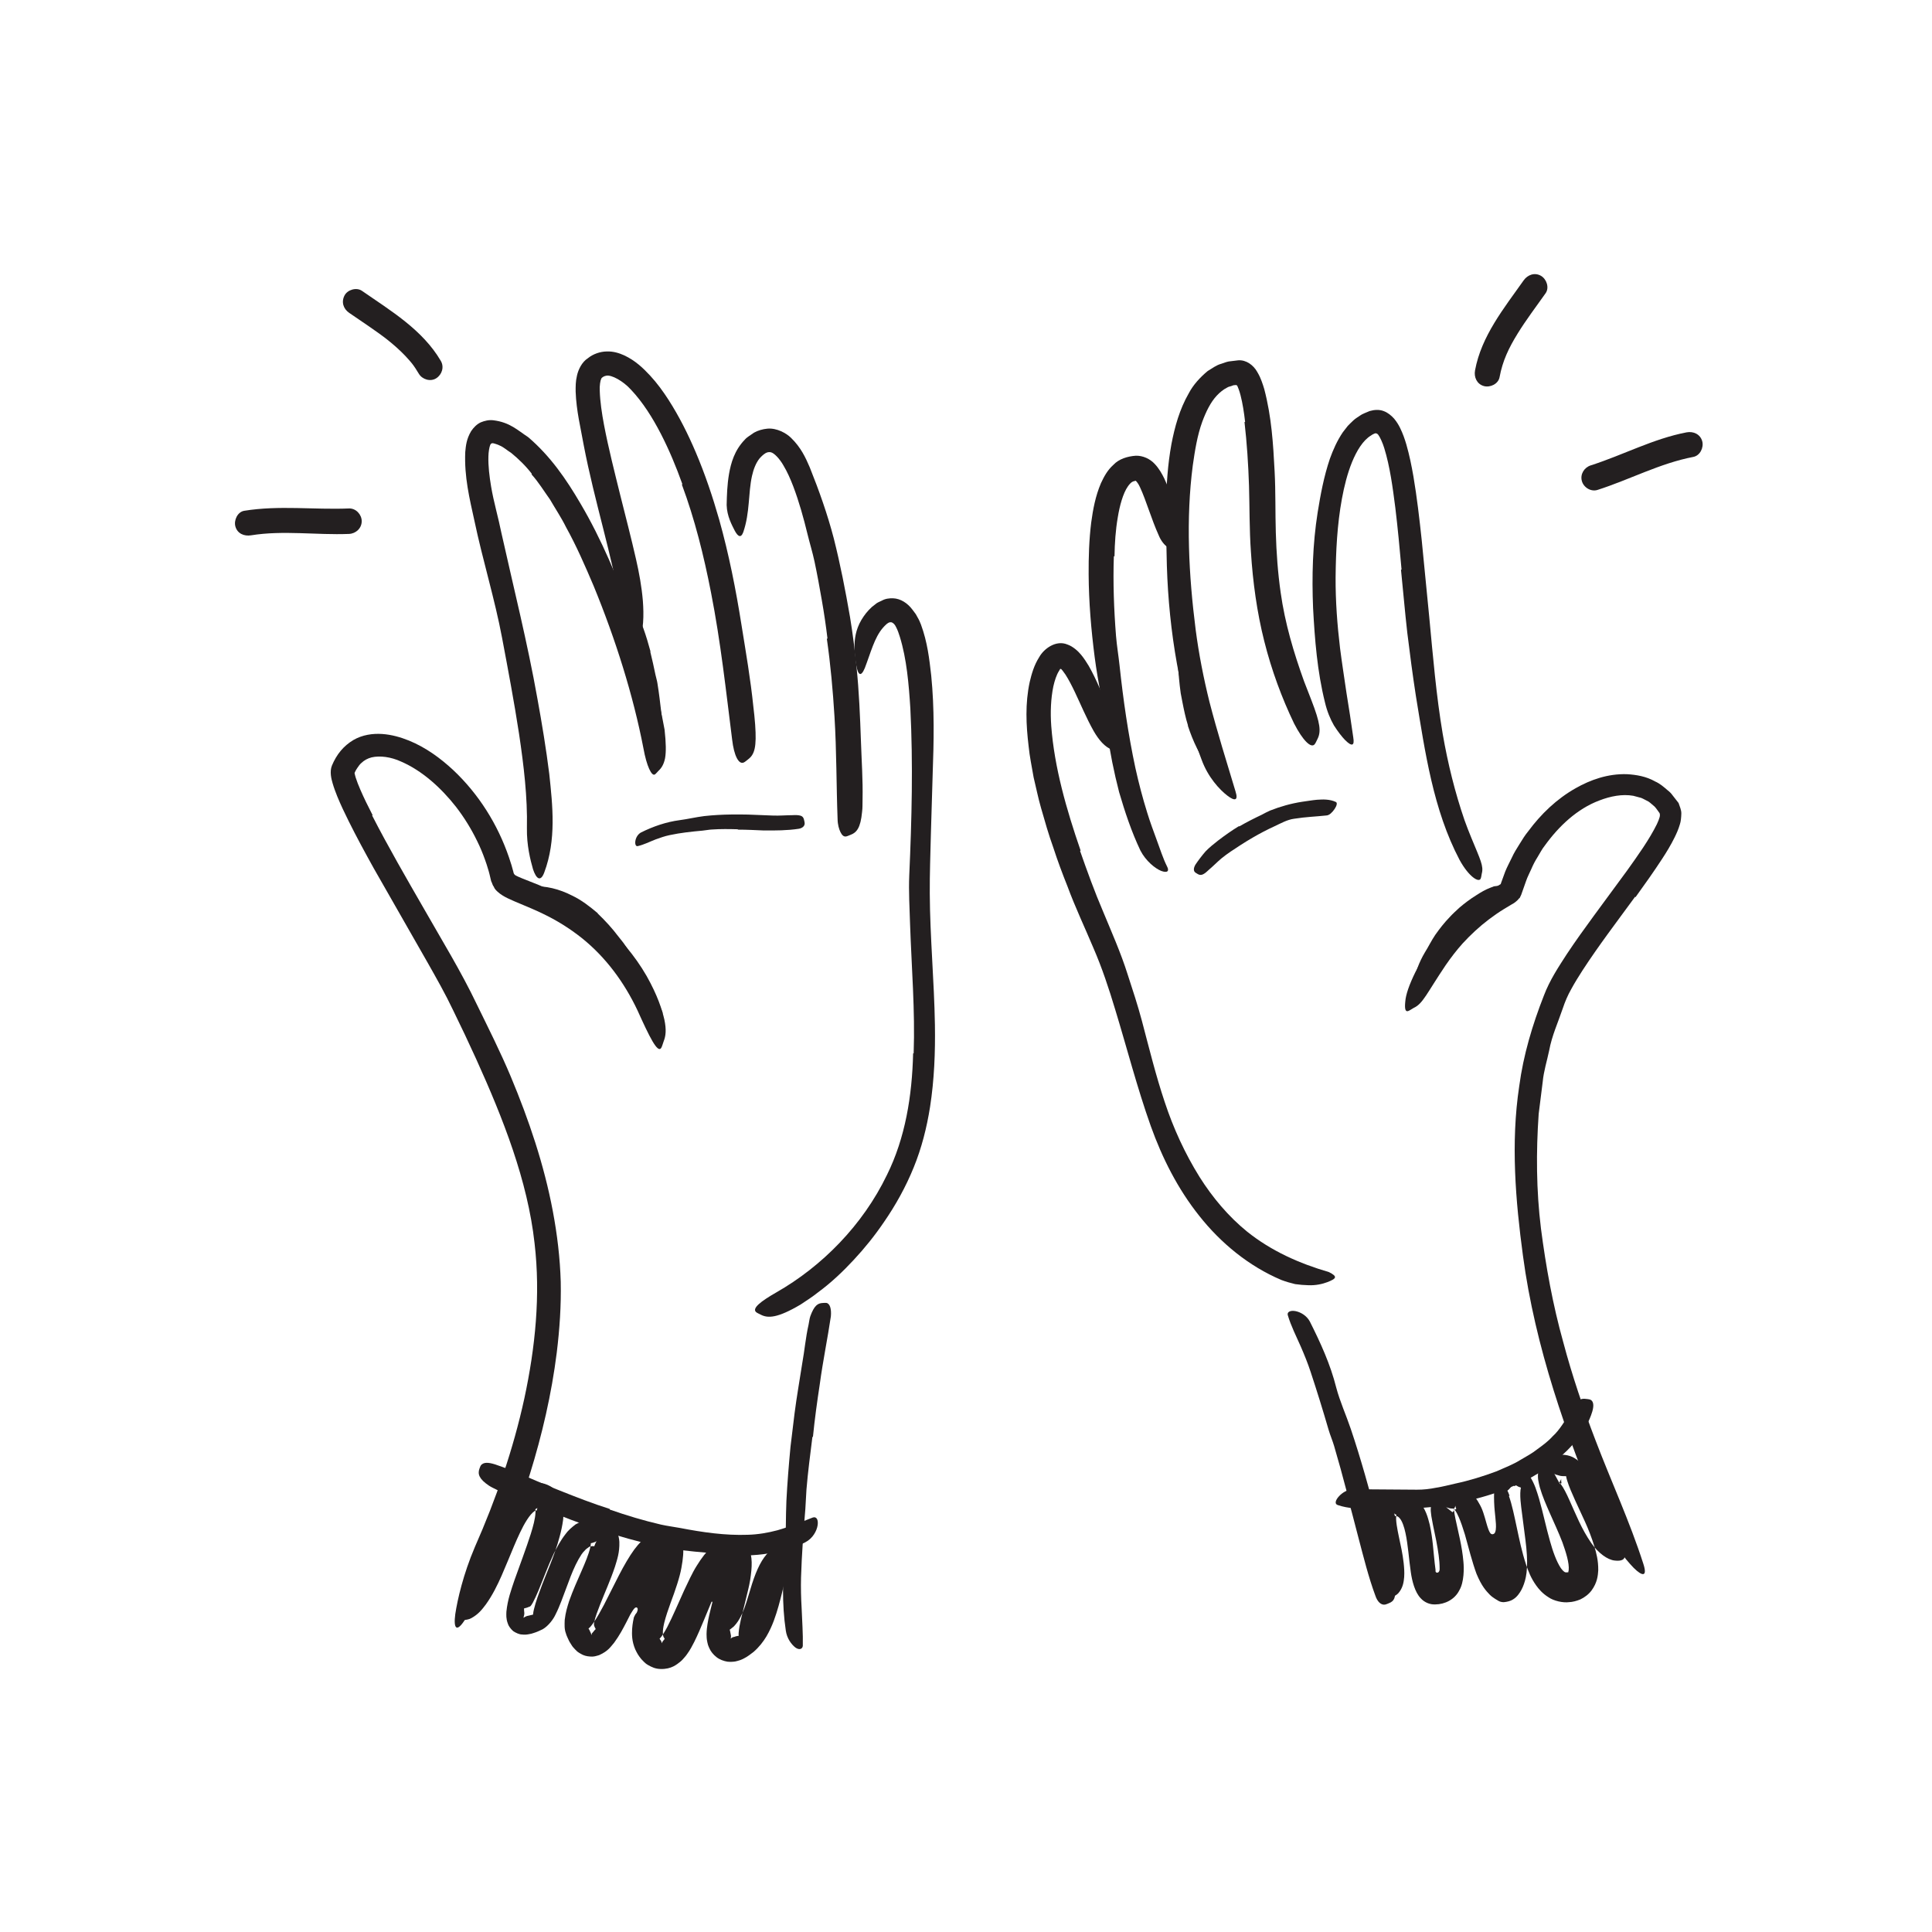 <svg width="148" height="148" viewBox="0 0 148 148" fill="none" xmlns="http://www.w3.org/2000/svg">
<path fill-rule="evenodd" clip-rule="evenodd" d="M45.785 69.975C46.352 70.516 46.88 71.091 47.346 71.707C47.513 71.934 47.708 72.139 47.86 72.375C48.428 73.188 48.905 74.05 49.372 74.91C49.584 75.293 49.79 75.668 50 76.048C50.265 76.534 50.543 77.013 50.742 77.529C50.868 77.85 50.248 77.682 49.927 77.134C49.364 76.162 48.866 75.17 48.334 74.182C48.015 73.591 47.6 73.03 47.192 72.483C46.735 71.891 46.267 71.3 45.723 70.789C45.405 70.454 45.036 70.18 44.682 69.887C44.113 69.494 43.515 69.121 42.865 68.896C42.61 68.819 42.361 68.727 42.102 68.683C41.843 68.649 41.581 68.614 41.324 68.579C41.212 68.559 41.096 68.579 40.981 68.572C40.554 68.557 40.422 68.501 40.329 68.31C40.307 68.266 40.279 68.223 40.266 68.179C40.223 68.034 40.408 67.927 40.751 67.91C41.771 67.825 42.864 68.112 43.824 68.605C44.555 68.95 45.189 69.453 45.795 69.961L45.785 69.975Z" fill="#231F20"/>
<path fill-rule="evenodd" clip-rule="evenodd" d="M111.758 70.441C111.383 70.823 111.016 71.22 110.7 71.66C110.586 71.821 110.476 71.985 110.373 72.153C109.972 72.724 109.649 73.346 109.35 73.983C109.239 74.273 109.117 74.564 109.053 74.867C108.953 75.253 108.895 75.642 108.737 76.018C108.649 76.256 108.229 75.872 108.256 75.373C108.405 74.526 108.707 73.705 109.15 72.963C109.424 72.526 109.655 72.046 109.95 71.611C110.283 71.14 110.637 70.685 111.037 70.271C111.274 70.007 111.539 69.773 111.797 69.532C112.205 69.185 112.635 68.86 113.09 68.58C113.436 68.353 113.793 68.144 114.185 67.997C114.269 67.964 114.362 67.928 114.442 67.897C114.787 67.84 114.904 67.87 114.992 67.96C115.013 67.98 115.037 68 115.05 68.021C115.093 68.09 114.975 68.194 114.769 68.304C114.154 68.62 113.573 68.999 112.988 69.408C112.555 69.712 112.154 70.074 111.77 70.452L111.758 70.441Z" fill="#231F20"/>
<path fill-rule="evenodd" clip-rule="evenodd" d="M49.814 49.922C49.961 50.51 50.089 51.101 50.212 51.692C50.258 51.907 50.328 52.117 50.361 52.335C50.488 53.103 50.575 53.876 50.666 54.647C50.704 54.995 50.741 55.329 50.779 55.674C50.83 56.109 50.871 56.557 50.798 57.004C50.761 57.276 50.36 56.913 50.268 56.449C50.116 55.6 49.935 54.75 49.864 53.864C49.81 53.335 49.643 52.807 49.527 52.277C49.403 51.694 49.273 51.11 49.13 50.53C49.036 50.176 48.952 49.817 48.844 49.466C48.686 48.933 48.528 48.395 48.315 47.888C48.154 47.491 47.93 47.131 47.72 46.776C47.674 46.7 47.624 46.618 47.579 46.545C47.424 46.253 47.439 46.127 47.552 45.959C47.579 45.92 47.601 45.878 47.63 45.846C47.724 45.738 47.902 45.791 48.122 45.985C48.702 46.597 49.002 47.386 49.293 48.157C49.502 48.735 49.672 49.325 49.834 49.915L49.814 49.922Z" fill="#231F20"/>
<path fill-rule="evenodd" clip-rule="evenodd" d="M91.005 55.575C90.817 54.98 90.694 54.373 90.575 53.77C90.532 53.548 90.492 53.336 90.449 53.111C90.337 52.33 90.281 51.548 90.218 50.769C90.196 50.424 90.159 50.077 90.119 49.736C90.073 49.297 90.011 48.857 90.031 48.414C90.043 48.138 90.526 48.454 90.584 48.954C90.672 49.844 90.763 50.728 90.816 51.628C90.851 52.165 90.968 52.713 91.066 53.25C91.167 53.844 91.299 54.429 91.457 55.008C91.56 55.362 91.674 55.713 91.807 56.056C92.014 56.576 92.247 57.09 92.521 57.579C92.733 57.961 92.981 58.313 93.211 58.685C93.262 58.765 93.317 58.851 93.365 58.929C93.54 59.244 93.554 59.365 93.437 59.51C93.41 59.543 93.386 59.58 93.356 59.606C93.254 59.695 93.09 59.614 92.94 59.402C92.494 58.771 92.077 58.077 91.698 57.327C91.419 56.769 91.186 56.178 90.991 55.581L91.005 55.575Z" fill="#231F20"/>
<path fill-rule="evenodd" clip-rule="evenodd" d="M28.506 62.47C29.741 64.88 31.125 67.265 32.498 69.651C33.859 72.043 35.318 74.407 36.533 76.955C37.422 78.774 38.337 80.59 39.126 82.467C40.511 85.778 41.679 89.216 42.349 92.782C42.685 94.564 42.901 96.372 42.955 98.191C42.993 100.015 42.87 101.817 42.651 103.608C42.255 106.783 41.526 109.918 40.587 112.936C39.38 116.809 37.821 120.615 35.645 124.035C34.971 125.106 34.727 124.766 34.877 123.646C35.045 122.533 35.486 120.601 36.373 118.517C37.998 114.839 39.316 111.033 40.167 107.127C41.007 103.218 41.416 99.217 40.95 95.239C40.422 90.445 38.535 85.671 36.475 81.121C35.904 79.867 35.316 78.619 34.705 77.377C34.118 76.141 33.446 74.959 32.761 73.747L28.623 66.5C27.965 65.314 27.314 64.121 26.706 62.895C26.401 62.282 26.105 61.662 25.838 61.013C25.709 60.684 25.581 60.356 25.477 59.991C25.386 59.679 25.236 59.11 25.43 58.638C25.785 57.796 26.306 57.145 27.075 56.687C27.756 56.291 28.547 56.179 29.271 56.226C30.002 56.276 30.686 56.473 31.329 56.732C32.617 57.259 33.727 58.071 34.712 58.984C36.672 60.827 38.127 63.153 38.987 65.67L39.184 66.276C39.233 66.449 39.281 66.622 39.328 66.793C39.339 66.922 39.419 67.029 39.536 67.08C39.596 67.113 39.633 67.13 39.715 67.167L40.005 67.29L41.248 67.784C42.089 68.129 42.92 68.525 43.721 68.982C45.319 69.9 46.776 71.101 47.971 72.538C48.56 73.241 49.081 73.977 49.541 74.777C50.38 76.269 50.719 77.349 50.895 78.111C51.056 78.88 51.005 79.358 50.842 79.764C50.773 79.949 50.719 80.178 50.642 80.291C50.364 80.675 49.761 79.455 48.833 77.396C47.827 75.266 46.41 73.334 44.574 71.862C43.653 71.128 42.645 70.498 41.553 69.978C41.007 69.711 40.444 69.483 39.85 69.231C39.553 69.106 39.248 68.983 38.895 68.813C38.627 68.684 38.333 68.513 38.108 68.301C37.993 68.195 37.88 68.081 37.828 67.929C37.724 67.811 37.708 67.642 37.627 67.507L37.492 66.943C37.464 66.819 37.425 66.698 37.388 66.576C37.312 66.333 37.245 66.088 37.151 65.85C36.98 65.368 36.783 64.893 36.554 64.432C36.106 63.506 35.559 62.619 34.928 61.802C33.781 60.343 32.337 59.039 30.735 58.344C29.947 57.979 29.102 57.871 28.468 58.018C28.155 58.099 27.899 58.241 27.68 58.451C27.566 58.55 27.468 58.681 27.377 58.822C27.334 58.897 27.28 58.961 27.241 59.042C27.201 59.131 27.155 59.226 27.166 59.201C27.166 59.21 27.154 59.21 27.162 59.225C27.163 59.257 27.209 59.436 27.247 59.563C27.343 59.858 27.462 60.173 27.605 60.495C27.883 61.139 28.207 61.793 28.544 62.444L28.506 62.47Z" fill="#231F20"/>
<path fill-rule="evenodd" clip-rule="evenodd" d="M125.252 68.703C123.874 70.588 122.466 72.434 121.229 74.335C120.923 74.81 120.626 75.288 120.366 75.767C120.097 76.242 119.896 76.709 119.712 77.259C119.353 78.32 118.88 79.348 118.676 80.461C118.509 81.266 118.254 82.053 118.178 82.876L117.87 85.33C117.668 88.236 117.684 91.178 118.044 94.107C118.425 97.029 118.95 99.951 119.751 102.811C120.427 105.357 121.279 107.875 122.219 110.322C123.417 113.473 124.844 116.544 125.884 119.785C126.215 120.793 125.835 120.789 125.147 120.105C124.478 119.414 123.408 118.085 122.629 116.287C119.979 109.885 117.606 103.224 116.664 96.184C116.099 92.001 115.723 87.548 116.379 83.21C116.696 80.826 117.39 78.501 118.271 76.26C118.713 75.09 119.393 74.064 120.037 73.071C120.697 72.08 121.386 71.121 122.082 70.172L124.644 66.687C125.47 65.527 126.326 64.342 126.922 63.141C127.017 62.951 127.101 62.72 127.137 62.589C127.163 62.47 127.18 62.326 127.087 62.229C127.025 62.154 126.887 61.932 126.754 61.792C126.595 61.665 126.45 61.516 126.28 61.401C126.093 61.313 125.918 61.203 125.726 61.124L125.116 60.961C124.27 60.812 123.36 60.995 122.523 61.318C120.814 61.957 119.401 63.299 118.331 64.787C118.113 65.053 117.965 65.368 117.783 65.657C117.6 65.946 117.441 66.248 117.309 66.564C117.173 66.877 117.009 67.175 116.901 67.497L116.53 68.549L116.417 68.787C116.335 68.831 116.304 68.921 116.232 68.973C116.107 69.092 115.96 69.205 115.805 69.28L115.196 69.646C114.799 69.89 114.423 70.153 114.057 70.43C113.326 70.982 112.656 71.607 112.038 72.279C111.572 72.8 111.156 73.344 110.755 73.922C109.295 76.086 109.01 76.885 108.294 77.212C108.144 77.293 107.981 77.418 107.859 77.455C107.652 77.516 107.595 77.267 107.65 76.734C107.686 76.195 107.957 75.421 108.422 74.474C109.171 73 110.171 71.604 111.396 70.384C112.012 69.78 112.674 69.208 113.395 68.708C113.754 68.459 114.124 68.22 114.496 67.999L114.959 67.728C114.967 67.721 114.973 67.712 114.972 67.7C114.926 67.807 115.047 67.479 115.101 67.33L115.303 66.775C115.449 66.409 115.643 66.059 115.813 65.701C115.976 65.338 116.19 65 116.403 64.66C116.612 64.318 116.823 63.977 117.081 63.664C118.039 62.371 119.237 61.208 120.702 60.38C121.845 59.732 123.169 59.262 124.627 59.306C125.348 59.347 126.11 59.474 126.79 59.863C127.148 60.02 127.443 60.274 127.74 60.531C127.898 60.649 128.031 60.788 128.142 60.945L128.586 61.513C128.669 61.778 128.807 62.039 128.797 62.33C128.79 62.602 128.763 62.931 128.687 63.147C128.571 63.545 128.429 63.849 128.283 64.149C127.992 64.74 127.67 65.265 127.337 65.777C126.673 66.797 125.981 67.764 125.29 68.724L125.252 68.703Z" fill="#231F20"/>
<path fill-rule="evenodd" clip-rule="evenodd" d="M40.745 36.304C40.266 35.678 39.714 35.151 39.154 34.691C38.861 34.513 38.583 34.251 38.278 34.128C38.135 34.054 37.969 34.008 37.882 33.98C37.767 33.953 37.773 33.951 37.727 33.951C37.651 33.957 37.594 33.987 37.551 34.092C37.486 34.252 37.419 34.622 37.414 34.968C37.394 35.691 37.49 36.492 37.623 37.285C37.722 37.868 37.855 38.45 37.999 39.039C38.145 39.622 38.294 40.27 38.413 40.838C39.343 45.015 40.414 49.26 41.173 53.546C41.52 55.449 41.837 57.372 42.077 59.291C42.337 61.738 42.624 64.342 41.696 66.827C41.411 67.599 41.075 67.317 40.833 66.593C40.626 65.869 40.342 64.753 40.364 63.429C40.416 61.074 40.123 58.637 39.761 56.21C39.389 53.779 38.928 51.335 38.462 48.869C37.913 45.925 36.975 42.907 36.34 39.88C35.974 38.21 35.556 36.525 35.641 34.621C35.688 34.14 35.73 33.634 36.093 33.025C36.282 32.749 36.517 32.501 36.821 32.357C37.124 32.231 37.459 32.152 37.794 32.195C39.066 32.351 39.66 32.968 40.462 33.489C42.172 34.949 43.392 36.736 44.462 38.565C46.099 41.339 47.324 44.314 48.41 47.287C49.242 49.604 50.053 51.889 50.59 54.299C50.705 54.831 50.813 55.356 50.91 55.899C51.023 56.918 51.032 57.605 50.947 58.086C50.847 58.574 50.663 58.846 50.438 59.054C50.34 59.149 50.249 59.274 50.169 59.325C49.922 59.49 49.535 58.688 49.291 57.328C48.505 53.257 47.16 48.982 45.468 44.867C44.822 43.349 44.16 41.825 43.364 40.389C42.998 39.647 42.544 38.975 42.135 38.267C41.667 37.617 41.242 36.91 40.714 36.336L40.745 36.304Z" fill="#231F20"/>
<path fill-rule="evenodd" clip-rule="evenodd" d="M52.274 37.092C51.8 35.765 51.259 34.463 50.622 33.226C49.984 31.994 49.239 30.81 48.347 29.863C47.726 29.173 46.839 28.703 46.452 28.779C46.287 28.802 46.096 28.91 46.058 29.012C45.99 29.139 45.92 29.539 45.944 29.94C45.968 30.751 46.104 31.662 46.271 32.552C46.613 34.346 47.077 36.157 47.525 37.973C47.927 39.584 48.353 41.206 48.721 42.832C48.96 43.877 49.156 44.942 49.247 46.035C49.328 47.124 49.316 48.27 48.921 49.376C48.621 50.07 48.394 49.796 48.228 49.203C48.049 48.596 47.72 47.688 47.553 46.565C46.892 42.544 45.545 38.432 44.716 34.103C44.486 32.792 44.15 31.49 44.097 29.994C44.096 29.612 44.089 29.229 44.2 28.77C44.295 28.332 44.566 27.735 45.044 27.434C45.427 27.12 45.975 26.929 46.478 26.924C46.994 26.904 47.439 27.052 47.822 27.224C48.665 27.621 49.261 28.191 49.801 28.771C50.341 29.355 50.795 29.981 51.209 30.623C52.033 31.908 52.705 33.256 53.291 34.63C54.012 36.322 54.594 38.059 55.095 39.812C55.841 42.471 56.377 45.189 56.803 47.884C57.139 49.978 57.496 52.034 57.71 54.128C57.766 54.589 57.814 55.039 57.848 55.506C57.971 57.235 57.806 57.791 57.312 58.166C57.197 58.251 57.084 58.363 56.969 58.413C56.588 58.579 56.228 57.889 56.085 56.654C55.622 52.994 55.21 49.167 54.465 45.381C53.918 42.574 53.225 39.778 52.232 37.112L52.274 37.092Z" fill="#231F20"/>
<path fill-rule="evenodd" clip-rule="evenodd" d="M63.389 48.917C63.27 47.934 63.127 46.952 62.955 45.977C62.78 44.97 62.604 43.998 62.396 43.019C62.244 42.306 62.028 41.612 61.857 40.909C61.556 39.67 61.214 38.442 60.774 37.276C60.553 36.697 60.304 36.131 60.003 35.634C59.718 35.141 59.309 34.703 59.05 34.645C58.914 34.617 58.778 34.639 58.648 34.712C58.478 34.813 58.329 34.955 58.184 35.12C57.908 35.463 57.723 35.938 57.609 36.447C57.309 37.771 57.459 39.261 56.935 40.775C56.752 41.258 56.517 41.084 56.288 40.659C56.073 40.23 55.689 39.549 55.665 38.692C55.682 37.935 55.703 37.142 55.848 36.297C55.995 35.472 56.256 34.502 57.061 33.674C57.241 33.465 57.525 33.32 57.756 33.146C58.065 32.971 58.428 32.871 58.785 32.837C59.509 32.77 60.251 33.193 60.601 33.545C61.361 34.287 61.708 35.049 62.031 35.801C62.752 37.599 63.389 39.397 63.867 41.226C64.377 43.243 64.763 45.233 65.117 47.279C65.323 48.534 65.483 49.795 65.611 51.057C65.808 52.968 65.886 54.896 65.953 56.802C66.002 58.283 66.107 59.743 66.076 61.229C66.064 61.556 66.085 61.879 66.038 62.207C65.921 63.429 65.624 63.785 65.134 63.961C65.022 64.002 64.91 64.061 64.809 64.077C64.636 64.104 64.502 63.985 64.387 63.751C64.271 63.516 64.167 63.166 64.163 62.738C64.066 60.199 64.091 57.563 63.925 54.885C63.803 52.901 63.624 50.905 63.34 48.928L63.389 48.917Z" fill="#231F20"/>
<path fill-rule="evenodd" clip-rule="evenodd" d="M69.99 80.689C70.107 77.438 69.83 74.124 69.714 70.763C69.678 69.537 69.601 68.304 69.653 67.063C69.845 62.775 69.952 58.518 69.737 54.272C69.619 52.407 69.456 50.482 68.936 48.795C68.857 48.531 68.761 48.265 68.651 48.053C68.59 47.919 68.554 47.883 68.514 47.831C68.472 47.782 68.424 47.734 68.368 47.706C68.257 47.632 68.108 47.663 68.01 47.739C67.955 47.77 67.911 47.814 67.865 47.855C67.799 47.924 67.698 48.007 67.626 48.103C66.985 48.845 66.698 50.007 66.25 51.173C65.945 51.907 65.728 51.694 65.603 51.004C65.537 50.657 65.468 50.187 65.46 49.595C65.453 49.006 65.532 48.256 65.992 47.48C66.206 47.13 66.422 46.837 66.793 46.493L67.158 46.209C67.284 46.126 67.425 46.077 67.558 46.009C67.819 45.859 68.122 45.825 68.406 45.831C68.999 45.853 69.523 46.209 69.885 46.687L70.153 47.045L70.303 47.316C70.415 47.501 70.479 47.669 70.549 47.841C71.052 49.209 71.189 50.476 71.336 51.752C71.589 54.294 71.538 56.806 71.446 59.32C71.401 60.825 71.356 62.351 71.31 63.888C71.272 65.432 71.216 66.972 71.225 68.461C71.242 71.771 71.562 75.122 71.619 78.512C71.652 80.598 71.571 82.707 71.247 84.793C70.997 86.37 70.603 87.941 69.993 89.432C69.388 90.921 68.607 92.328 67.703 93.634C67.007 94.656 66.239 95.614 65.402 96.51C64.569 97.41 63.672 98.258 62.672 98.995C62.245 99.336 61.793 99.628 61.33 99.933C59.554 100.983 58.821 100.996 58.272 100.707C58.145 100.638 57.991 100.582 57.906 100.5C57.618 100.209 58.271 99.692 59.451 99.015C62.964 97.016 66.09 93.853 67.944 90.006C69.345 87.183 69.871 83.962 69.949 80.693L69.99 80.689Z" fill="#231F20"/>
<path fill-rule="evenodd" clip-rule="evenodd" d="M62.235 110.07C62.07 111.411 61.888 112.759 61.778 114.114C61.75 114.61 61.721 115.101 61.693 115.598C61.548 117.341 61.417 119.091 61.363 120.842C61.343 121.619 61.362 122.401 61.408 123.169C61.445 124.139 61.522 125.184 61.499 126.07C61.485 126.298 61.263 126.435 60.943 126.218C60.614 125.966 60.28 125.501 60.197 124.914C59.887 122.855 59.964 120.808 60.119 118.749C60.228 117.517 60.184 116.236 60.242 114.976C60.313 113.592 60.425 112.21 60.556 110.829L60.865 108.284C61.028 107 61.259 105.718 61.454 104.445C61.634 103.458 61.714 102.467 61.94 101.475C61.989 101.257 62.001 101.037 62.077 100.819C62.373 100.019 62.632 99.831 63.03 99.814C63.123 99.811 63.218 99.797 63.301 99.809C63.576 99.852 63.699 100.261 63.649 100.835C63.404 102.496 63.043 104.229 62.799 106.035C62.597 107.364 62.409 108.715 62.275 110.072L62.235 110.07Z" fill="#231F20"/>
<path fill-rule="evenodd" clip-rule="evenodd" d="M46.713 115.641C48 116.089 49.308 116.485 50.635 116.791C51.12 116.901 51.613 116.958 52.099 117.05C53.812 117.381 55.553 117.634 57.292 117.571C58.062 117.55 58.827 117.419 59.555 117.225C60.491 116.957 61.364 116.599 62.264 116.249C62.55 116.151 62.7 116.427 62.633 116.844C62.572 117.262 62.269 117.849 61.688 118.147C60.673 118.684 59.553 118.916 58.46 119.06C57.36 119.198 56.26 119.179 55.182 119.05C53.895 118.9 52.562 118.844 51.274 118.606C49.86 118.346 48.474 117.986 47.109 117.572C46.268 117.321 45.441 117.03 44.614 116.743C43.364 116.299 42.138 115.782 40.92 115.281C39.973 114.889 39.006 114.58 38.064 114.128C37.859 114.024 37.651 113.933 37.451 113.803C36.72 113.31 36.573 112.932 36.728 112.508C36.765 112.412 36.796 112.313 36.849 112.238C37.053 112.004 37.394 112.015 37.924 112.178C39.508 112.706 41.153 113.512 42.864 114.176C44.13 114.684 45.415 115.181 46.723 115.598L46.713 115.641Z" fill="#231F20"/>
<path fill-rule="evenodd" clip-rule="evenodd" d="M82.737 65.181C83.284 66.743 83.85 68.309 84.508 69.843C85.132 71.353 85.861 72.989 86.376 74.625C86.767 75.82 87.156 77.005 87.475 78.201C88.031 80.305 88.547 82.407 89.221 84.416C89.885 86.428 90.773 88.366 91.889 90.157C92.886 91.739 94.111 93.194 95.537 94.35C97.388 95.832 99.535 96.788 101.801 97.447C102.486 97.79 102.392 97.944 101.675 98.22C101.317 98.355 100.799 98.483 100.196 98.452C99.892 98.444 99.562 98.419 99.215 98.369C98.877 98.291 98.523 98.187 98.163 98.054C95.662 96.997 93.516 95.221 91.876 93.149C90.219 91.073 89.029 88.703 88.154 86.26C87.106 83.315 86.325 80.268 85.43 77.337C84.947 75.728 84.422 74.143 83.763 72.625C83.114 71.076 82.367 69.509 81.776 67.904C81.385 66.924 81.014 65.936 80.688 64.928C80.329 63.935 80.04 62.914 79.749 61.896C79.525 61.125 79.371 60.33 79.18 59.549C79.047 58.75 78.873 57.962 78.796 57.152C78.603 55.545 78.523 53.895 78.88 52.243C79.032 51.603 79.216 50.959 79.602 50.349C79.977 49.672 80.913 49.007 81.775 49.375C82.177 49.513 82.578 49.865 82.816 50.158C83.044 50.436 83.228 50.719 83.397 51.001C83.722 51.568 83.986 52.136 84.233 52.7C84.445 53.188 84.653 53.666 84.868 54.158C85.24 55.06 85.483 55.6 85.612 55.96C85.752 56.32 85.734 56.499 85.757 56.79C85.766 56.923 85.853 57.055 85.915 57.17C85.966 57.271 85.963 57.361 85.846 57.433C85.734 57.51 85.481 57.54 85.213 57.441C84.641 57.241 84.174 56.684 83.781 56.004C83.21 54.989 82.793 53.966 82.334 53.004C82.106 52.528 81.87 52.065 81.62 51.677C81.508 51.509 81.335 51.285 81.285 51.248C81.266 51.24 81.249 51.237 81.233 51.24C81.216 51.243 81.204 51.253 81.198 51.265C81.171 51.307 81.252 51.203 81.12 51.405C80.933 51.698 80.79 52.14 80.689 52.591C80.499 53.518 80.454 54.561 80.531 55.618C80.767 58.779 81.695 62.015 82.781 65.16L82.737 65.181Z" fill="#231F20"/>
<path fill-rule="evenodd" clip-rule="evenodd" d="M85.326 42.615C85.257 44.623 85.331 46.676 85.493 48.724C85.555 49.472 85.681 50.213 85.761 50.96C86.043 53.594 86.421 56.234 86.977 58.834C87.231 59.985 87.532 61.134 87.879 62.245C88.097 62.961 88.359 63.661 88.614 64.357C88.871 65.045 89.093 65.763 89.403 66.378C89.593 66.735 89.424 66.892 88.951 66.715C88.493 66.53 87.785 65.969 87.362 65.158C86.668 63.693 86.174 62.198 85.73 60.683C85.335 59.158 85.025 57.614 84.805 56.051C84.541 54.181 84.109 52.269 83.859 50.354C83.588 48.252 83.407 46.13 83.395 43.992C83.388 42.677 83.427 41.357 83.591 40.029C83.728 39.025 83.912 38.01 84.338 37.013C84.567 36.523 84.831 36.015 85.294 35.606C85.715 35.152 86.391 34.952 87.013 34.91C87.555 34.897 88.099 35.151 88.454 35.536C88.799 35.903 89.008 36.288 89.191 36.659C89.541 37.403 89.782 38.121 90.028 38.832C90.133 39.145 90.254 39.442 90.35 39.756C90.734 40.901 90.674 41.304 90.266 41.719C90.175 41.811 90.093 41.923 89.998 41.992C89.838 42.109 89.644 42.074 89.424 41.907C89.201 41.741 88.941 41.445 88.766 41.015C88.206 39.782 87.809 38.358 87.334 37.335C87.222 37.078 87.081 36.902 87.019 36.844C86.984 36.803 86.99 36.841 86.981 36.834C86.8 36.871 86.653 36.899 86.4 37.262C86.034 37.782 85.772 38.725 85.623 39.654C85.462 40.598 85.391 41.603 85.376 42.613L85.326 42.615Z" fill="#231F20"/>
<path fill-rule="evenodd" clip-rule="evenodd" d="M95.381 32.319C95.3 31.606 95.192 30.897 95.027 30.264C94.985 30.107 94.942 29.958 94.89 29.82L94.798 29.591C94.778 29.543 94.732 29.487 94.671 29.496C94.657 29.498 94.689 29.494 94.636 29.499C94.558 29.503 94.478 29.506 94.411 29.541C94.275 29.604 94.115 29.609 93.986 29.7C93.714 29.838 93.459 30.045 93.219 30.297C92.737 30.806 92.379 31.548 92.095 32.318C91.718 33.361 91.536 34.508 91.372 35.66C90.839 39.758 91.059 44.041 91.593 48.234C91.835 50.099 92.202 51.959 92.65 53.767C93.25 56.089 93.966 58.367 94.65 60.638C94.871 61.34 94.591 61.388 94.013 60.942C93.434 60.5 92.531 59.537 92.044 58.184C91.133 55.808 90.621 53.336 90.162 50.865C89.716 48.389 89.466 45.876 89.387 43.344C89.325 40.32 89.167 37.154 89.738 34.015C89.993 32.702 90.35 31.371 91.07 30.119C91.403 29.487 91.924 28.91 92.518 28.419C92.859 28.22 93.173 27.967 93.565 27.864C93.754 27.804 93.94 27.723 94.132 27.689L94.852 27.602C95.461 27.556 96.011 27.962 96.308 28.487C96.478 28.774 96.569 28.986 96.643 29.189C96.723 29.398 96.787 29.602 96.848 29.806C97.41 31.939 97.532 34.009 97.641 36.095C97.725 37.674 97.686 39.259 97.733 40.795C97.778 42.341 97.888 43.882 98.105 45.394C98.435 47.75 99.103 49.986 99.895 52.185C100.082 52.666 100.265 53.138 100.453 53.622C101.151 55.42 101.215 56.057 100.915 56.633C100.844 56.765 100.787 56.925 100.704 57.02C100.432 57.338 99.805 56.73 99.133 55.424C98.194 53.47 97.409 51.35 96.85 49.125C96.287 46.899 95.972 44.58 95.826 42.275C95.704 40.569 95.728 38.825 95.68 37.214C95.626 35.571 95.519 33.923 95.334 32.331L95.381 32.319Z" fill="#231F20"/>
<path fill-rule="evenodd" clip-rule="evenodd" d="M107.366 43.633C107.223 42.04 107.077 40.451 106.886 38.881C106.686 37.321 106.475 35.733 106.04 34.327C105.923 33.94 105.718 33.488 105.589 33.319C105.529 33.223 105.405 33.158 105.298 33.212C105.325 33.205 105.142 33.266 105.025 33.362C104.41 33.728 103.923 34.54 103.571 35.401C103.216 36.275 102.976 37.236 102.796 38.213C102.436 40.173 102.332 42.212 102.313 44.244C102.304 46.052 102.44 47.873 102.654 49.655C102.8 50.801 102.982 51.942 103.146 53.081C103.329 54.219 103.51 55.351 103.666 56.485C103.784 57.175 103.537 57.189 103.037 56.688C102.794 56.436 102.492 56.053 102.184 55.567C101.9 55.077 101.655 54.475 101.498 53.804C100.907 51.43 100.718 49.006 100.588 46.581C100.488 44.154 100.552 41.701 100.939 39.25C101.158 37.9 101.409 36.518 101.877 35.137C102.126 34.448 102.429 33.759 102.872 33.105L103.244 32.628C103.383 32.477 103.541 32.334 103.691 32.19C103.845 32.048 104.041 31.937 104.218 31.814C104.304 31.749 104.406 31.705 104.508 31.661L104.921 31.488C105.275 31.387 105.662 31.356 106.009 31.496C106.317 31.612 106.577 31.827 106.799 32.074C107.031 32.357 107.154 32.581 107.256 32.788C107.467 33.217 107.611 33.634 107.732 34.047C107.971 34.873 108.133 35.687 108.275 36.498C108.55 38.121 108.734 39.737 108.907 41.349L109.489 47.29C109.772 50.283 110.024 53.293 110.519 56.226C110.913 58.5 111.46 60.705 112.188 62.827C112.352 63.293 112.532 63.74 112.717 64.195C113.408 65.878 113.665 66.339 113.512 66.918C113.483 67.046 113.474 67.2 113.428 67.301C113.301 67.643 112.52 67.172 111.811 65.875C109.785 62.028 109.17 57.612 108.462 53.306C108.214 51.698 108.002 50.085 107.805 48.474C107.62 46.862 107.489 45.246 107.322 43.641L107.366 43.633Z" fill="#231F20"/>
<path fill-rule="evenodd" clip-rule="evenodd" d="M103.162 114.25C102.86 113.089 102.54 111.929 102.2 110.772C102.077 110.351 101.898 109.948 101.776 109.526C101.343 108.037 100.884 106.553 100.395 105.078C100.181 104.422 99.918 103.783 99.647 103.157C99.296 102.358 98.891 101.564 98.651 100.749C98.579 100.496 98.853 100.368 99.231 100.436C99.615 100.506 100.097 100.775 100.339 101.233C101.161 102.868 101.915 104.515 102.363 106.299C102.642 107.359 103.116 108.393 103.472 109.45C103.865 110.612 104.224 111.787 104.563 112.968L105.177 115.151C105.464 116.263 105.751 117.378 106.035 118.481C106.245 119.346 106.567 120.166 106.745 121.056C106.784 121.25 106.837 121.439 106.865 121.637C106.923 122.397 106.807 122.653 106.397 122.813C106.304 122.849 106.211 122.896 106.117 122.916C105.801 122.981 105.51 122.699 105.357 122.229C104.837 120.826 104.461 119.307 104.051 117.751C103.748 116.597 103.455 115.426 103.121 114.265L103.162 114.25Z" fill="#231F20"/>
<path fill-rule="evenodd" clip-rule="evenodd" d="M115.98 113.814C114.893 114.303 113.758 114.641 112.625 114.926C112.212 115.033 111.801 115.141 111.384 115.223C109.903 115.464 108.417 115.577 106.938 115.574C106.281 115.56 105.624 115.617 104.972 115.586C104.138 115.585 103.281 115.57 102.469 115.291C102.215 115.206 102.309 114.906 102.569 114.624C102.834 114.336 103.242 114.085 103.694 114.082C105.29 114.093 106.863 114.104 108.537 114.117C109.03 114.122 109.528 114.063 110.02 113.964C110.517 113.886 111.004 113.758 111.491 113.647C112.566 113.418 113.615 113.091 114.646 112.708C115.256 112.429 115.901 112.196 116.471 111.836C116.909 111.576 117.368 111.338 117.765 111.017C118.179 110.717 118.592 110.415 118.931 110.037C119.521 109.505 119.875 108.798 120.326 108.187C120.413 108.043 120.474 107.885 120.563 107.742C120.88 107.202 121.118 107.111 121.51 107.165C121.601 107.178 121.697 107.181 121.78 107.205C122.057 107.279 122.13 107.628 121.975 108.137C121.516 109.651 120.368 110.93 119.104 111.962C118.623 112.339 118.137 112.712 117.602 113.002L116.816 113.461L115.999 113.849L115.98 113.814Z" fill="#231F20"/>
<path fill-rule="evenodd" clip-rule="evenodd" d="M56.52 63.526C55.861 63.508 55.199 63.498 54.541 63.544C54.3 63.553 54.066 63.609 53.827 63.629C52.984 63.706 52.134 63.794 51.298 63.974C50.926 64.05 50.566 64.179 50.214 64.307C49.762 64.482 49.334 64.705 48.854 64.816C48.552 64.888 48.584 64.058 49.105 63.77C50.035 63.309 51.03 62.964 52.069 62.827C52.689 62.747 53.317 62.593 53.947 62.516C54.641 62.439 55.336 62.402 56.029 62.394C56.456 62.385 56.881 62.395 57.306 62.4C57.948 62.425 58.59 62.451 59.228 62.476C59.721 62.493 60.209 62.449 60.699 62.446C60.808 62.444 60.914 62.434 61.022 62.44C61.424 62.464 61.544 62.55 61.603 62.845C61.616 62.913 61.636 62.98 61.641 63.047C61.657 63.271 61.478 63.441 61.185 63.488C60.311 63.623 59.414 63.622 58.518 63.618C57.853 63.589 57.187 63.555 56.522 63.554L56.52 63.526Z" fill="#231F20"/>
<path fill-rule="evenodd" clip-rule="evenodd" d="M94.93 63.309C95.489 62.987 96.067 62.691 96.656 62.413C96.868 62.304 97.076 62.184 97.296 62.092C98.082 61.782 98.907 61.548 99.751 61.419C100.127 61.37 100.499 61.3 100.879 61.266C101.361 61.23 101.87 61.219 102.327 61.432C102.471 61.495 102.394 61.739 102.233 61.978C102.069 62.218 101.839 62.459 101.613 62.468C100.804 62.556 100.009 62.578 99.127 62.721C98.599 62.792 98.109 63.075 97.612 63.306C97.062 63.557 96.519 63.844 95.984 64.153C95.656 64.347 95.326 64.541 95.007 64.752C94.519 65.067 94.025 65.385 93.576 65.751C93.231 66.04 92.922 66.365 92.581 66.65C92.507 66.715 92.439 66.785 92.361 66.846C92.07 67.072 91.912 67.061 91.7 66.924C91.65 66.891 91.597 66.864 91.555 66.829C91.415 66.71 91.428 66.489 91.575 66.237C91.808 65.888 92.069 65.55 92.347 65.225C92.641 64.915 92.981 64.654 93.317 64.385C93.828 63.996 94.355 63.621 94.912 63.283L94.93 63.309Z" fill="#231F20"/>
<path fill-rule="evenodd" clip-rule="evenodd" d="M26.745 23.964C27.25 24.315 27.762 24.655 28.269 25.004C28.528 25.183 28.787 25.362 29.041 25.547C29.163 25.636 29.285 25.725 29.405 25.815C29.465 25.86 29.525 25.905 29.585 25.951C29.433 25.835 29.664 26.014 29.672 26.021C30.151 26.402 30.612 26.807 31.035 27.249C31.147 27.366 31.256 27.486 31.363 27.61C31.411 27.665 31.458 27.722 31.505 27.778C31.548 27.83 31.629 27.932 31.544 27.822C31.742 28.078 31.92 28.35 32.083 28.628C32.342 29.068 32.974 29.264 33.417 28.978C33.861 28.693 34.043 28.114 33.767 27.644C32.369 25.259 29.94 23.813 27.729 22.28C27.308 21.989 26.628 22.19 26.395 22.63C26.132 23.127 26.296 23.653 26.745 23.964" fill="#231F20"/>
<path fill-rule="evenodd" clip-rule="evenodd" d="M19.23 41.008C21.71 40.608 24.238 41.001 26.734 40.901C27.26 40.88 27.709 40.468 27.709 39.926C27.709 39.414 27.263 38.93 26.734 38.95C24.049 39.059 21.383 38.696 18.712 39.128C18.191 39.212 17.902 39.86 18.031 40.327C18.183 40.88 18.709 41.093 19.23 41.008" fill="#231F20"/>
<path fill-rule="evenodd" clip-rule="evenodd" d="M116.715 21.482C115.213 23.609 113.477 25.744 112.994 28.376C112.899 28.893 113.136 29.427 113.675 29.575C114.149 29.706 114.778 29.415 114.874 28.894C115.105 27.638 115.582 26.652 116.251 25.565C116.91 24.494 117.674 23.493 118.399 22.465C118.703 22.036 118.476 21.381 118.049 21.131C117.561 20.846 117.02 21.05 116.715 21.482" fill="#231F20"/>
<path fill-rule="evenodd" clip-rule="evenodd" d="M129.199 33.12C126.636 33.611 124.328 34.86 121.859 35.65C121.357 35.81 121.034 36.327 121.178 36.849C121.313 37.343 121.873 37.691 122.377 37.53C124.846 36.74 127.155 35.492 129.718 35.001C130.235 34.901 130.53 34.28 130.399 33.802C130.25 33.26 129.718 33.021 129.199 33.12" fill="#231F20"/>
<path fill-rule="evenodd" clip-rule="evenodd" d="M48.777 123.536C48.808 123.465 48.845 123.381 48.852 123.287C48.859 123.188 48.785 123.126 48.738 123.132C48.643 123.139 48.575 123.23 48.487 123.351L48.351 123.567C48.272 123.71 48.347 123.537 47.997 124.24C47.728 124.758 47.461 125.275 47.042 125.845C46.787 126.128 46.622 126.464 45.901 126.789C45.676 126.854 45.49 126.927 45.211 126.898C44.935 126.884 44.691 126.81 44.511 126.7C44.414 126.647 44.316 126.587 44.232 126.524L44.064 126.361C43.954 126.25 43.843 126.122 43.796 126.037C43.713 125.903 43.6 125.738 43.556 125.624C43.507 125.505 43.385 125.28 43.353 125.129C43.222 124.799 43.249 124.423 43.26 124.09C43.327 123.5 43.465 123.07 43.601 122.641C43.895 121.809 44.232 121.069 44.547 120.349C44.821 119.723 45.091 119.082 45.21 118.568C45.241 118.441 45.252 118.339 45.261 118.263C45.264 118.247 45.249 118.204 45.28 118.216C45.36 118.204 45.455 118.171 45.522 118.144C45.566 118.135 45.611 118.116 45.655 118.087C45.709 118.049 45.684 118.073 45.706 118.056C45.73 118.034 45.712 118.046 45.691 118.074C45.669 118.106 45.69 118.089 45.643 118.164L45.621 118.207L45.515 118.467L45.514 118.465L45.508 118.456C45.465 118.446 45.406 118.416 45.356 118.45C45.246 118.445 45.165 118.459 45.048 118.56C44.969 118.612 44.881 118.673 44.797 118.777C44.71 118.864 44.62 118.958 44.541 119.083C44.229 119.556 43.957 120.139 43.718 120.751L42.998 122.666C42.868 122.998 42.733 123.334 42.55 123.691C42.404 124.014 42.026 124.544 41.575 124.806C41.277 124.945 41.158 125.009 40.886 125.093C40.772 125.132 40.652 125.171 40.491 125.191C40.35 125.217 40.194 125.238 39.973 125.208C39.796 125.208 39.518 125.093 39.31 124.949C39.112 124.774 38.949 124.547 38.9 124.368C38.757 123.976 38.786 123.719 38.792 123.464C38.888 122.516 39.159 121.802 39.408 121.055C39.838 119.842 40.289 118.662 40.66 117.503C40.839 116.934 41.003 116.332 41.021 115.868L41.02 115.716C41.01 115.684 41.005 115.656 41.004 115.624C41.001 115.615 40.999 115.623 40.999 115.623C41.003 115.626 41.114 115.555 41.132 115.539C41.145 115.536 41.159 115.528 41.174 115.514C41.197 115.491 41.202 115.473 41.172 115.519C41.154 115.548 41.146 115.575 41.143 115.599V115.618V115.62L41.121 115.703L41.12 115.704H41.119L41.116 115.705L41.108 115.707C41.097 115.707 41.086 115.694 41.074 115.706C41.055 115.704 41.012 115.712 40.947 115.76C40.583 116.001 40.156 116.724 39.843 117.392C39.512 118.082 39.217 118.821 38.909 119.56C38.597 120.303 38.293 121.058 37.897 121.802C37.7 122.173 37.48 122.544 37.216 122.911C36.943 123.271 36.658 123.657 36.101 123.96C35.942 124.052 35.709 124.087 35.58 124.098C35.443 124.089 35.332 124.086 35.252 124.033C35.089 123.946 35.037 123.851 35.058 123.762C35.078 123.57 35.462 123.463 35.589 123.079C35.863 122.417 35.929 120.925 36.656 119.237C37.244 117.896 37.712 116.528 38.717 115.048C39 114.679 39.307 114.265 39.945 113.892C40.09 113.8 40.315 113.72 40.505 113.655C40.725 113.606 40.967 113.564 41.197 113.579C41.596 113.581 42.323 113.792 42.715 114.346C42.9 114.584 42.995 114.832 43.067 115.052C43.108 115.229 43.158 115.458 43.161 115.601C43.183 115.923 43.161 116.178 43.137 116.426C43.074 116.891 42.981 117.306 42.876 117.693C42.472 119.238 41.823 120.553 41.351 121.88C41.112 122.511 40.882 123.23 40.84 123.621C40.833 123.668 40.829 123.705 40.829 123.69C40.836 123.682 40.554 123.754 40.49 123.768C40.406 123.777 40.322 123.803 40.242 123.848C40.138 123.916 40.146 123.898 40.115 123.92C40.092 123.93 40.053 123.995 40.094 123.937C40.112 123.907 40.118 123.877 40.116 123.854C40.15 123.764 40.168 123.667 40.167 123.576C40.165 123.486 40.141 123.421 40.145 123.232C40.145 123.171 40.154 123.213 40.16 123.202C40.158 123.217 40.226 123.19 40.271 123.179C40.32 123.166 40.367 123.16 40.437 123.127L40.533 123.087C40.552 123.079 40.553 123.081 40.566 123.08C40.631 123.043 40.649 123.066 40.822 122.763C40.964 122.496 41.105 122.184 41.243 121.857C41.611 120.974 41.954 120.011 42.415 119.027C42.666 118.533 42.917 118.039 43.319 117.522C43.495 117.267 43.768 117.021 44.1 116.77C44.291 116.678 44.478 116.573 44.672 116.488L45.293 116.327C45.505 116.361 45.725 116.307 45.934 116.364C46.142 116.397 46.349 116.445 46.645 116.634C46.92 116.803 47.161 117.104 47.271 117.373C47.397 117.65 47.431 117.899 47.445 118.11C47.47 118.945 47.273 119.471 47.11 120.015C46.758 121.069 46.328 122.001 45.973 122.909C45.785 123.396 45.589 123.894 45.521 124.264C45.489 124.422 45.495 124.481 45.53 124.576C45.53 124.576 45.586 124.722 45.61 124.746C45.622 124.769 45.642 124.818 45.636 124.798C45.636 124.798 45.638 124.793 45.629 124.8C45.595 124.831 45.563 124.864 45.532 124.9C45.469 124.973 45.412 125.064 45.391 125.072C45.333 125.103 45.285 125.307 45.297 125.247C45.297 125.247 45.292 125.247 45.291 125.254C45.292 125.236 45.288 125.165 45.274 125.131C45.259 125.076 45.243 125.082 45.211 124.996C45.178 124.91 45.136 124.831 45.087 124.76C45.062 124.759 45.091 124.755 45.111 124.729C45.196 124.669 45.349 124.482 45.48 124.291C45.751 123.894 46.011 123.422 46.264 122.944L47.413 120.675C47.803 119.922 48.202 119.23 48.582 118.71C48.965 118.197 49.31 117.869 49.673 117.578C50.035 117.316 50.418 117.046 50.989 117.057C51.338 117.057 51.768 117.213 51.989 117.492C52.225 117.76 52.275 118.043 52.319 118.307C52.378 118.849 52.333 119.378 52.199 120.103C52.077 120.807 51.742 121.802 51.362 122.814C51.182 123.317 51.007 123.814 50.885 124.309C50.802 124.661 50.77 124.908 50.779 125.139C50.784 125.22 50.796 125.286 50.808 125.338C50.819 125.37 50.836 125.415 50.883 125.484C50.914 125.597 50.991 125.442 50.761 125.747C50.704 125.8 50.691 125.95 50.697 125.879C50.694 125.866 50.691 125.877 50.687 125.859C50.68 125.8 50.663 125.744 50.638 125.697C50.609 125.631 50.589 125.651 50.532 125.536C50.523 125.511 50.536 125.52 50.538 125.513C50.544 125.515 50.566 125.494 50.593 125.459C50.641 125.413 50.7 125.327 50.758 125.243C50.877 125.07 50.995 124.862 51.109 124.65C51.569 123.761 51.941 122.848 52.415 121.818C52.683 121.258 53.028 120.485 53.377 119.938C53.732 119.362 54.101 118.881 54.491 118.511C54.884 118.157 55.31 117.857 55.882 117.807C56.444 117.799 57.073 118.14 57.356 118.576C57.655 119.265 57.623 120.001 57.467 121.031C57.384 121.535 57.234 122.09 57.102 122.645L56.76 124.033C56.678 124.4 56.606 124.773 56.584 125.076C56.575 125.155 56.582 125.212 56.582 125.265C56.586 125.283 56.589 125.3 56.589 125.316L56.592 125.31C56.584 125.308 56.519 125.317 56.485 125.324C56.404 125.339 56.323 125.362 56.243 125.393C56.025 125.415 55.913 125.622 55.983 125.496C55.973 125.504 56.02 125.33 55.986 125.249C55.97 125.191 55.922 124.857 55.895 124.844C55.909 124.839 56.032 124.746 56.12 124.67C56.22 124.613 56.3 124.488 56.39 124.392C56.563 124.18 56.717 123.903 56.858 123.601C57.102 123.059 57.269 122.443 57.471 121.787C57.83 120.557 58.213 119.661 58.732 119.061C58.876 118.91 59.013 118.785 59.141 118.684C59.291 118.584 59.451 118.509 59.587 118.459C59.867 118.36 60.175 118.412 60.364 118.481C60.563 118.589 60.754 118.703 60.819 118.82C60.935 119.03 60.682 119.229 60.588 119.5C60.526 119.757 60.367 120.127 60.152 120.995C60.003 121.615 59.844 122.309 59.639 123.036C59.428 123.764 59.189 124.538 58.714 125.353C58.47 125.76 58.152 126.176 57.724 126.547C57.478 126.724 57.292 126.895 56.971 127.053C56.884 127.094 56.834 127.125 56.713 127.168C56.591 127.209 56.466 127.245 56.341 127.273C56.17 127.305 55.929 127.312 55.73 127.293C55.45 127.248 55.12 127.132 54.887 126.944C54.631 126.748 54.435 126.478 54.365 126.313C54.316 126.217 54.274 126.115 54.238 126.015L54.188 125.814C54.121 125.51 54.133 125.373 54.125 125.182C54.131 124.869 54.163 124.617 54.2 124.395C54.273 123.944 54.367 123.558 54.462 123.179L54.571 122.748L54.567 122.724C54.563 122.712 54.558 122.703 54.554 122.697C54.544 122.686 54.534 122.688 54.524 122.693C54.493 122.709 54.495 122.732 54.495 122.732C54.489 122.747 54.508 122.7 54.481 122.764L53.903 124.158C53.684 124.682 53.463 125.215 53.179 125.786C53.025 126.078 52.89 126.364 52.633 126.714C52.581 126.792 52.509 126.885 52.415 126.988C52.317 127.094 52.273 127.164 52.108 127.3C51.856 127.493 51.441 127.876 50.611 127.852C50.194 127.842 49.928 127.71 49.639 127.546C49.479 127.452 49.417 127.388 49.344 127.32C49.27 127.25 49.198 127.177 49.131 127.1C48.883 126.794 48.817 126.667 48.662 126.349C48.393 125.712 48.402 125.201 48.423 124.785C48.437 124.575 48.464 124.384 48.496 124.203L48.549 123.941L48.563 123.877C48.561 123.884 48.561 123.887 48.561 123.887L48.563 123.884L48.579 123.854C48.603 123.811 48.638 123.75 48.67 123.674L48.777 123.536Z" fill="#231F20"/>
<path fill-rule="evenodd" clip-rule="evenodd" d="M115.637 114.577C115.582 114.415 115.518 114.276 115.487 114.217C115.482 114.21 115.471 114.182 115.476 114.188C115.567 114.124 115.682 114.003 115.759 113.896C115.819 113.843 115.871 113.765 115.903 113.682C115.919 113.669 115.936 113.614 115.934 113.6C115.932 113.647 115.928 113.603 115.947 113.7C115.953 113.676 115.92 113.601 115.92 113.601C115.939 113.634 115.925 113.605 115.967 113.656C116.026 113.724 116.058 113.731 116.155 113.795C116.263 113.869 116.376 113.92 116.496 113.952C116.525 113.974 116.503 113.976 116.504 113.988C116.496 114.019 116.485 114.077 116.477 114.144C116.463 114.285 116.454 114.457 116.462 114.65C116.462 114.741 116.47 114.843 116.479 114.947L116.529 115.435L116.853 117.949C116.961 118.779 117.004 119.519 116.973 120.08C116.944 120.648 116.85 121.042 116.737 121.352C116.624 121.67 116.497 121.914 116.305 122.161C116.21 122.281 116.092 122.41 115.907 122.522C115.729 122.645 115.447 122.713 115.197 122.734C114.838 122.736 114.703 122.56 114.546 122.488C114.398 122.389 114.268 122.306 114.126 122.164C113.851 121.879 113.503 121.52 113.104 120.553C112.785 119.682 112.489 118.537 112.217 117.546C112.077 117.082 111.897 116.553 111.751 116.226C111.662 116.017 111.56 115.825 111.473 115.705C111.429 115.637 111.392 115.605 111.385 115.592C111.359 115.657 111.459 115.429 111.463 115.432C111.486 115.395 111.491 115.3 111.488 115.348C111.489 115.354 111.492 115.358 111.492 115.358C111.493 115.367 111.498 115.431 111.508 115.459C111.529 115.527 111.578 115.603 111.55 115.591C111.538 115.583 111.479 115.639 111.427 115.676L111.334 115.773L111.286 115.823L111.274 115.836L111.268 115.842L111.267 115.844C111.023 115.65 111.81 116.276 110.72 115.412L110.73 115.422C110.758 115.446 110.788 115.465 110.821 115.475C110.859 115.476 111.017 115.547 111.132 115.556C111.201 115.567 111.237 115.556 111.333 115.57C111.439 115.583 111.363 115.579 111.387 115.584C111.387 115.584 111.385 115.633 111.387 115.672C111.397 115.849 111.445 116.107 111.496 116.355C111.71 117.376 112.005 118.459 112.104 119.637C112.153 120.109 112.169 121.194 111.786 121.834C111.437 122.528 110.687 122.902 109.949 122.906C109.525 122.927 109.111 122.741 108.839 122.441C108.381 121.975 108.166 121.086 108.076 120.446C107.996 119.909 107.946 119.39 107.887 118.885C107.828 118.38 107.765 117.885 107.664 117.426C107.568 116.974 107.416 116.526 107.226 116.307C107.105 116.162 107.024 116.139 106.896 116.133L106.855 116.131C106.849 116.114 106.867 116.187 106.843 116.082L106.806 115.959C106.789 115.922 106.769 115.902 106.788 115.926C106.777 115.911 106.866 116.006 106.965 116.034C106.99 116.058 106.962 116.05 106.963 116.099C106.901 116.448 107.041 117.153 107.167 117.753C107.302 118.383 107.449 119.032 107.526 119.725C107.564 120.072 107.592 120.429 107.566 120.812C107.533 121.187 107.473 121.645 107.109 122.056C106.862 122.293 106.611 122.355 106.479 122.339C106.338 122.329 106.28 122.283 106.277 122.217C106.259 122.085 106.512 121.877 106.542 121.58C106.582 121.047 105.913 120.086 105.47 118.638C105.339 118.174 105.2 117.699 105.091 117.16C105.039 116.885 104.992 116.595 104.982 116.242C105.008 115.891 104.936 115.398 105.49 114.717C105.766 114.398 106.225 114.192 106.526 114.164C106.704 114.132 106.847 114.13 106.964 114.139C107.092 114.144 107.219 114.152 107.344 114.184C107.843 114.271 108.356 114.584 108.647 114.926C109.24 115.621 109.38 116.244 109.523 116.793C109.766 117.892 109.803 118.869 109.908 119.773L109.949 120.101L109.968 120.247L109.969 120.276L109.967 120.34C109.966 120.381 109.985 120.447 110.038 120.463C110.121 120.502 110.23 120.449 110.262 120.328L110.275 120.281C110.277 120.294 110.285 120.23 110.283 120.139C110.283 119.982 110.275 119.817 110.262 119.649C110.236 119.311 110.187 118.957 110.126 118.597C110.004 117.826 109.804 117.076 109.65 116.156C109.631 115.891 109.544 115.713 109.661 115.146C109.68 115.005 109.913 114.654 109.91 114.688L110.047 114.536C110.13 114.437 110.247 114.333 110.372 114.232C110.603 114.041 110.986 113.807 111.494 113.808C112.003 113.806 112.43 114.081 112.648 114.298C112.902 114.529 113.05 114.753 113.193 114.973L113.379 115.295L113.482 115.501C113.537 115.622 113.583 115.747 113.626 115.873C113.712 116.126 113.783 116.382 113.865 116.673C113.91 116.833 113.959 117 114.023 117.168C114.085 117.311 114.169 117.567 114.36 117.527C114.53 117.494 114.561 117.32 114.583 117.188C114.603 117.046 114.601 116.896 114.594 116.741C114.577 116.431 114.535 116.096 114.501 115.73L114.477 115.451L114.457 115.068C114.448 114.582 114.419 114.093 114.583 113.466C114.646 113.272 114.713 113.051 114.904 112.813C115.068 112.573 115.422 112.374 115.731 112.327C116.054 112.276 116.437 112.37 116.659 112.536C116.908 112.696 117.039 112.873 117.157 113.033C117.578 113.679 117.722 114.237 117.897 114.802C118.217 115.921 118.438 117.011 118.735 118.052C118.951 118.827 119.228 119.621 119.579 120.141C119.778 120.4 119.88 120.464 120.009 120.455C120.211 120.397 120.082 120.581 120.167 120.289C120.229 119.745 119.949 118.879 119.687 118.147C119.4 117.396 119.041 116.637 118.698 115.856C118.433 115.246 118.16 114.639 117.957 113.937C117.874 113.57 117.743 113.223 117.855 112.635C117.876 112.5 117.974 112.311 118.056 112.166C118.159 112.02 118.339 111.873 118.482 111.78C118.669 111.681 118.862 111.588 119.096 111.52C119.545 111.369 120.205 111.425 120.641 111.716C121.084 111.988 121.355 112.329 121.58 112.644C122.016 113.283 122.293 113.9 122.568 114.498C122.805 115 123.037 115.492 123.276 115.998C124.164 117.785 124.378 117.844 124.367 118.69C124.376 118.861 124.444 119.039 124.454 119.192C124.479 119.44 124.244 119.612 123.696 119.545C123.138 119.49 122.439 118.971 121.913 118.224C121.138 117.113 120.698 115.953 120.231 114.932C120.009 114.432 119.765 113.945 119.561 113.688C119.513 113.635 119.473 113.593 119.453 113.576C119.394 113.629 119.566 113.408 119.586 113.313C119.593 113.3 119.598 113.286 119.599 113.275C119.589 113.324 119.592 113.34 119.595 113.396C119.588 113.472 119.618 113.615 119.622 113.612C119.613 113.62 119.603 113.624 119.593 113.628L119.525 113.669L119.507 113.679L119.497 113.682L119.496 113.683C118.669 112.155 119.267 113.26 119.082 112.918H119.083H119.084C119.084 112.918 119.087 112.909 119.082 112.901C119.028 112.847 119.146 112.965 119.222 112.975C119.254 112.966 119.508 113.075 119.676 113.077C119.776 113.088 119.842 113.071 119.966 113.078L119.975 113.103C119.984 113.128 119.97 113.119 119.987 113.172C120.009 113.254 120.019 113.328 120.06 113.444C120.191 113.871 120.418 114.397 120.657 114.922L121.422 116.58C121.686 117.163 121.941 117.818 122.137 118.464C122.283 118.975 122.441 119.509 122.433 120.295C122.409 120.692 122.36 121.236 121.922 121.834C121.699 122.135 121.388 122.364 121.065 122.521C120.765 122.646 120.445 122.724 120.217 122.73C119.728 122.8 119.012 122.636 118.603 122.345C118.158 122.063 117.881 121.738 117.678 121.453C117.264 120.873 117.074 120.349 116.902 119.85C116.575 118.857 116.39 117.935 116.198 117.041C116.01 116.162 115.829 115.265 115.59 114.6L115.637 114.577Z" fill="#231F20"/>
</svg>

